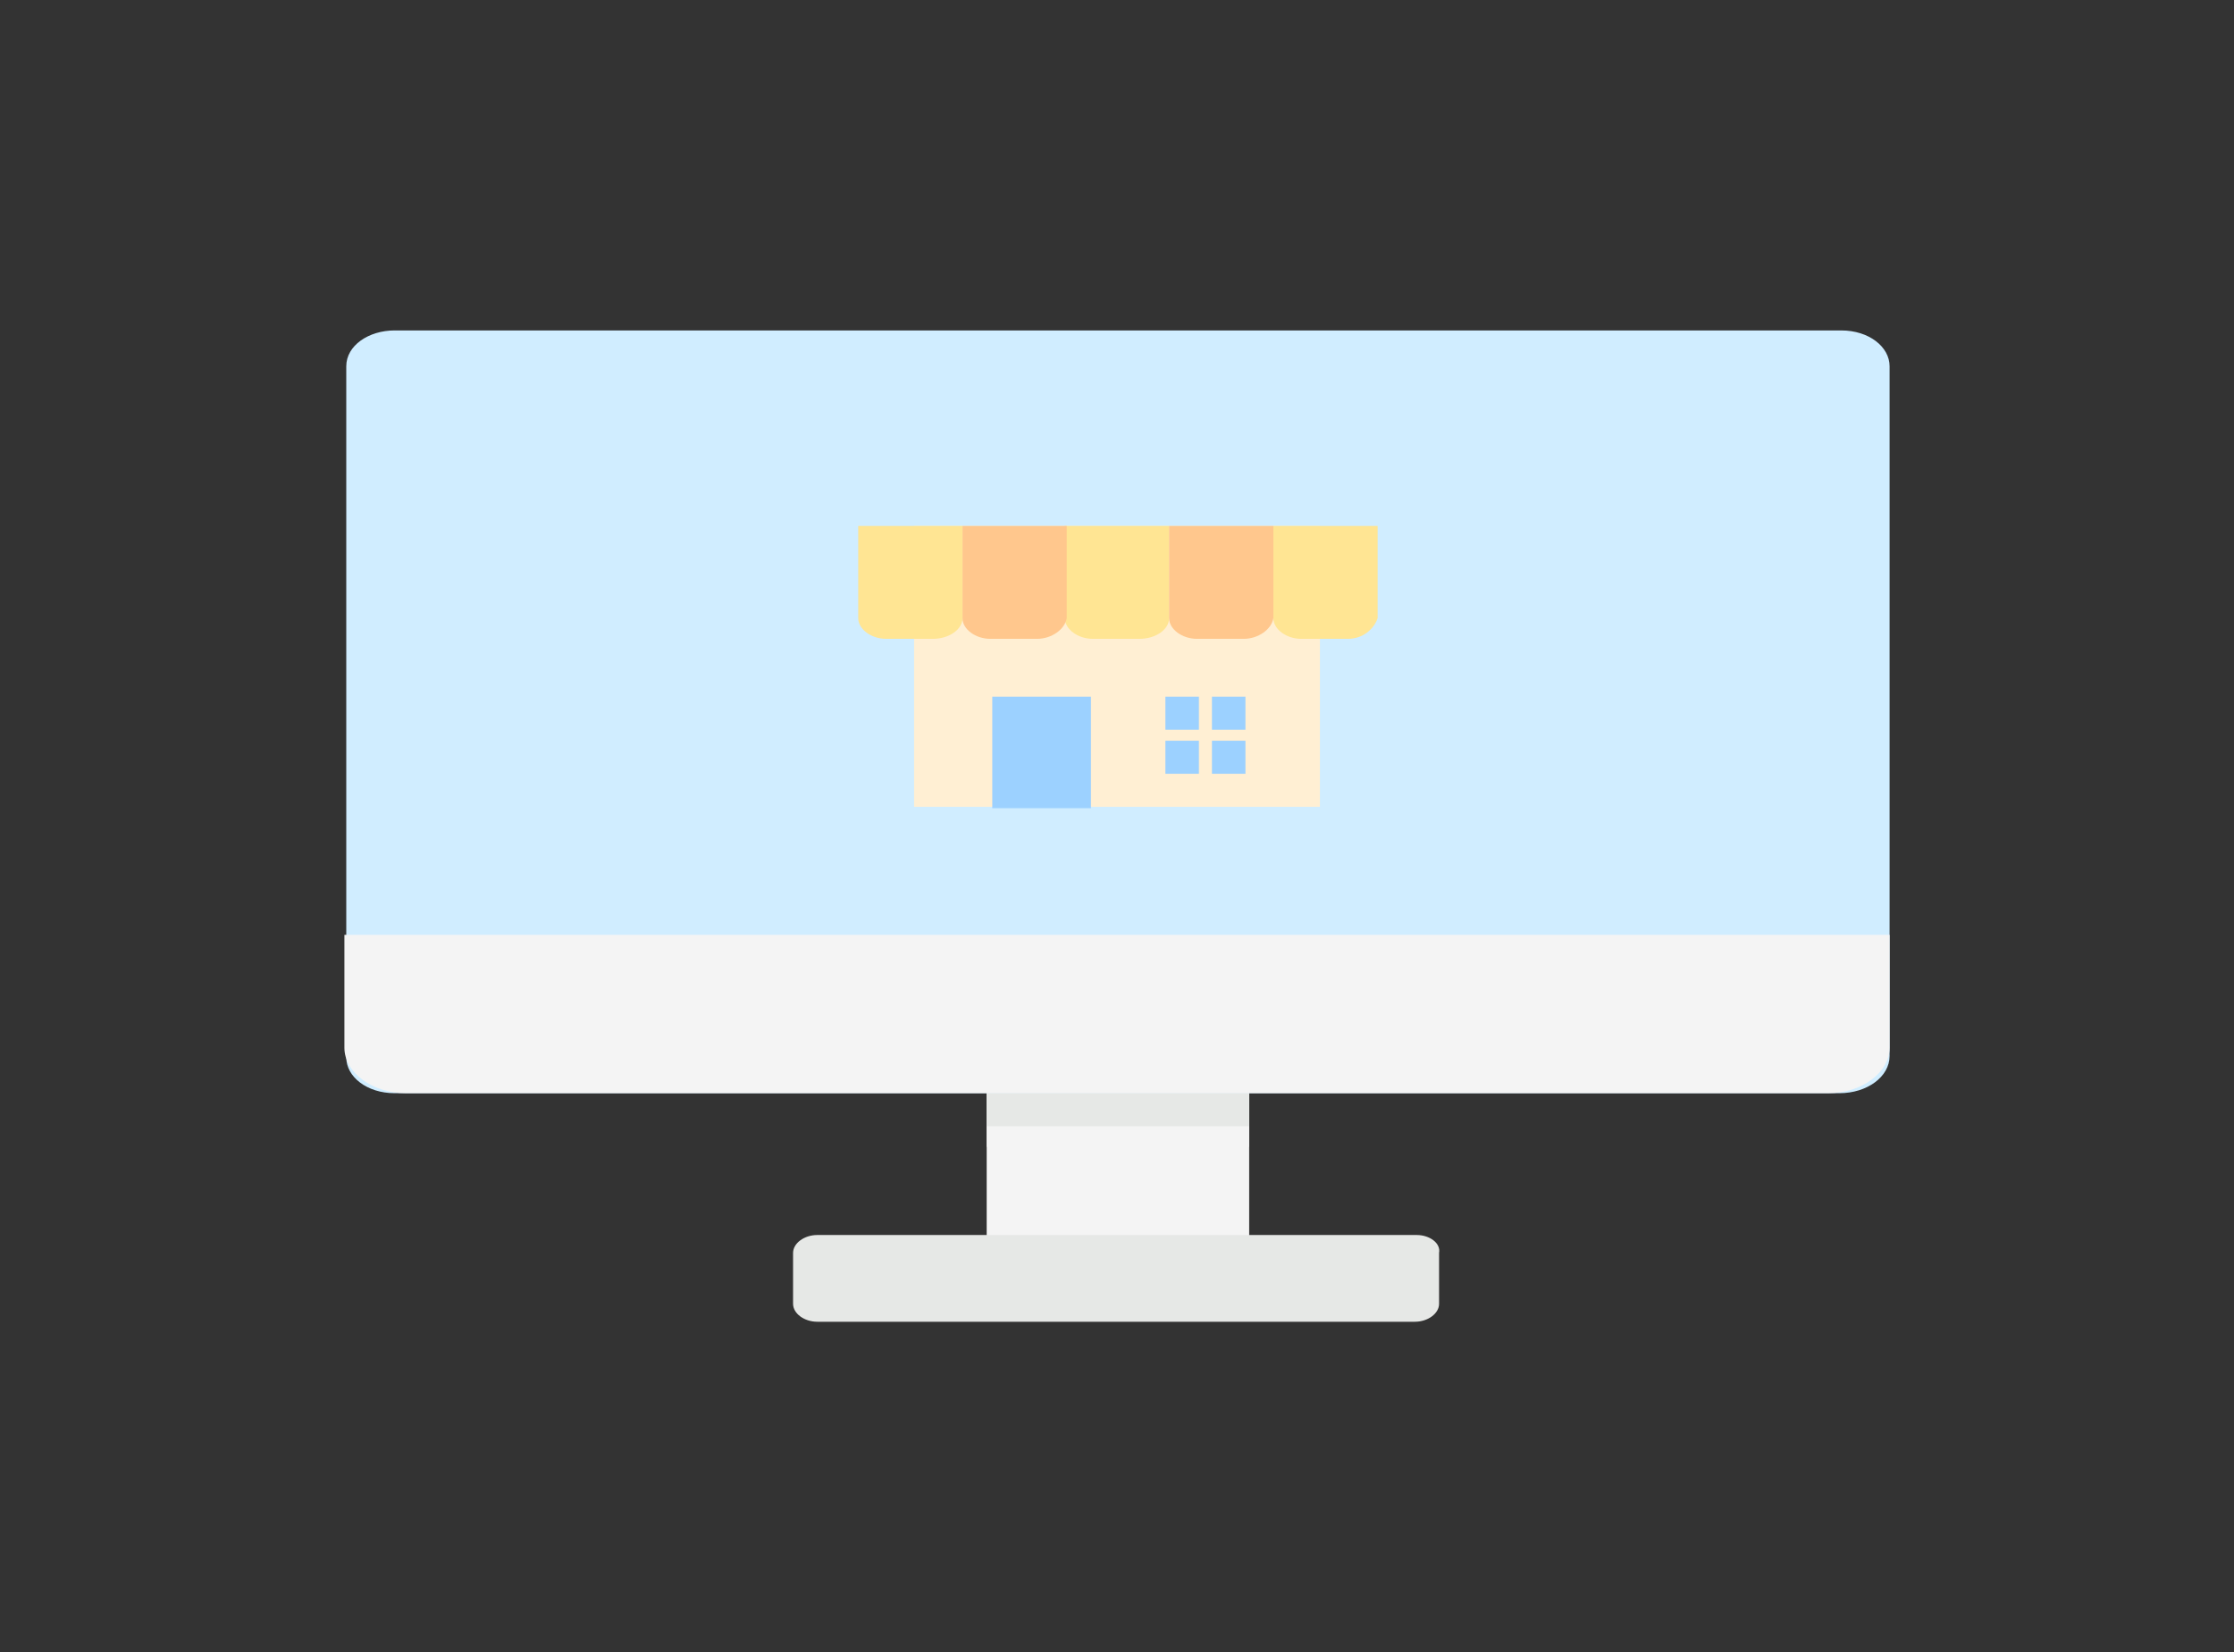<?xml version="1.0" encoding="UTF-8"?>
<svg xmlns="http://www.w3.org/2000/svg" xmlns:xlink="http://www.w3.org/1999/xlink" width="1260px" height="932px" viewBox="0 0 1260 932" version="1.1">
<rect x="0" y="0" width="1260" height="932" fill="#333333" stroke="none"/>
<g id="surface1">
<path style=" stroke:none;fill-rule:nonzero;fill:rgb(95.686%,95.686%,95.686%);fill-opacity:1;" d="M 556.5 572.402 L 704.551 572.402 L 704.551 721.523 L 556.5 721.523 Z M 556.5 572.402 "/>
<path style=" stroke:none;fill-rule:nonzero;fill:rgb(95.686%,95.686%,95.686%);fill-opacity:1;" d="M 556.5 497.844 L 704.551 497.844 L 704.551 646.965 L 556.5 646.965 Z M 556.5 497.844 "/>
<path style=" stroke:none;fill-rule:nonzero;fill:rgb(81.569%,92.941%,100%);fill-opacity:1;" d="M 1037.402 616.672 L 222.598 616.672 C 206.852 616.672 195.301 607.352 195.301 596.48 L 195.301 206.594 C 195.301 194.941 207.902 186.398 222.598 186.398 L 1038.453 186.398 C 1054.199 186.398 1065.75 195.719 1065.75 206.594 L 1065.75 595.703 C 1065.75 607.352 1053.148 616.672 1037.402 616.672 Z M 1037.402 616.672 "/>
<path style=" stroke:none;fill-rule:nonzero;fill:rgb(95.686%,95.686%,95.686%);fill-opacity:1;" d="M 194.25 591.043 C 194.25 605.023 210 616.672 228.898 616.672 L 1031.102 616.672 C 1050 616.672 1065.75 605.023 1065.75 591.043 L 1065.75 527.355 L 194.25 527.355 Z M 194.25 591.043 "/>
<path style=" stroke:none;fill-rule:nonzero;fill:rgb(90.196%,90.98%,90.196%);fill-opacity:1;" d="M 799.051 696.672 L 460.949 696.672 C 453.598 696.672 447.301 701.328 447.301 706.766 L 447.301 735.504 C 447.301 740.941 453.598 745.602 460.949 745.602 L 798 745.602 C 805.352 745.602 811.648 740.941 811.648 735.504 L 811.648 706.766 C 812.699 701.328 806.402 696.672 799.051 696.672 Z M 799.051 696.672 "/>
<path style=" stroke:none;fill-rule:nonzero;fill:rgb(90.196%,90.98%,90.196%);fill-opacity:1;" d="M 556.5 616.672 L 704.551 616.672 L 704.551 635.312 L 556.5 635.312 Z M 556.5 616.672 "/>
<path style=" stroke:none;fill-rule:nonzero;fill:rgb(100%,93.725%,82.745%);fill-opacity:1;" d="M 515.551 296.688 L 744.449 296.688 L 744.449 455.125 L 515.551 455.125 Z M 515.551 296.688 "/>
<path style=" stroke:none;fill-rule:nonzero;fill:rgb(100%,89.804%,57.647%);fill-opacity:1;" d="M 642.602 360.375 L 616.348 360.375 C 607.953 360.375 600.602 354.938 600.602 348.723 L 600.602 296.688 L 659.398 296.688 L 659.398 348.723 C 659.398 354.938 652.047 360.375 642.602 360.375 Z M 642.602 360.375 "/>
<path style=" stroke:none;fill-rule:nonzero;fill:rgb(100%,78.039%,55.294%);fill-opacity:1;" d="M 584.848 360.375 L 558.602 360.375 C 550.199 360.375 542.848 354.938 542.848 348.723 L 542.848 296.688 L 601.652 296.688 L 601.652 348.723 C 600.602 354.938 593.25 360.375 584.848 360.375 Z M 584.848 360.375 "/>
<path style=" stroke:none;fill-rule:nonzero;fill:rgb(100%,89.804%,57.647%);fill-opacity:1;" d="M 526.051 360.375 L 499.797 360.375 C 491.402 360.375 484.051 354.938 484.051 348.723 L 484.051 296.688 L 542.848 296.688 L 542.848 348.723 C 542.848 354.938 535.504 360.375 526.051 360.375 Z M 526.051 360.375 "/>
<path style=" stroke:none;fill-rule:nonzero;fill:rgb(100%,78.039%,55.294%);fill-opacity:1;" d="M 701.398 360.375 L 675.152 360.375 C 666.75 360.375 659.398 354.938 659.398 348.723 L 659.398 296.688 L 718.199 296.688 L 718.199 348.723 C 717.152 354.938 709.801 360.375 701.398 360.375 Z M 701.398 360.375 "/>
<path style=" stroke:none;fill-rule:nonzero;fill:rgb(100%,89.804%,57.647%);fill-opacity:1;" d="M 760.203 360.375 L 733.949 360.375 C 725.547 360.375 718.199 354.938 718.199 348.723 L 718.199 296.688 L 777 296.688 L 777 348.723 C 774.898 354.938 768.598 360.375 760.203 360.375 Z M 760.203 360.375 "/>
<path style=" stroke:none;fill-rule:nonzero;fill:rgb(61.176%,81.961%,100%);fill-opacity:1;" d="M 559.652 392.992 L 615.297 392.992 L 615.297 455.902 L 559.652 455.902 Z M 559.652 392.992 "/>
<path style=" stroke:none;fill-rule:nonzero;fill:rgb(61.176%,81.961%,100%);fill-opacity:1;" d="M 657.297 417.848 L 676.199 417.848 L 676.199 436.488 L 657.297 436.488 Z M 657.297 417.848 "/>
<path style=" stroke:none;fill-rule:nonzero;fill:rgb(61.176%,81.961%,100%);fill-opacity:1;" d="M 683.551 417.848 L 702.449 417.848 L 702.449 436.488 L 683.551 436.488 Z M 683.551 417.848 "/>
<path style=" stroke:none;fill-rule:nonzero;fill:rgb(61.176%,81.961%,100%);fill-opacity:1;" d="M 657.297 392.992 L 676.199 392.992 L 676.199 411.633 L 657.297 411.633 Z M 657.297 392.992 "/>
<path style=" stroke:none;fill-rule:nonzero;fill:rgb(61.176%,81.961%,100%);fill-opacity:1;" d="M 683.551 392.992 L 702.449 392.992 L 702.449 411.633 L 683.551 411.633 Z M 683.551 392.992 "/>
</g>
</svg>

